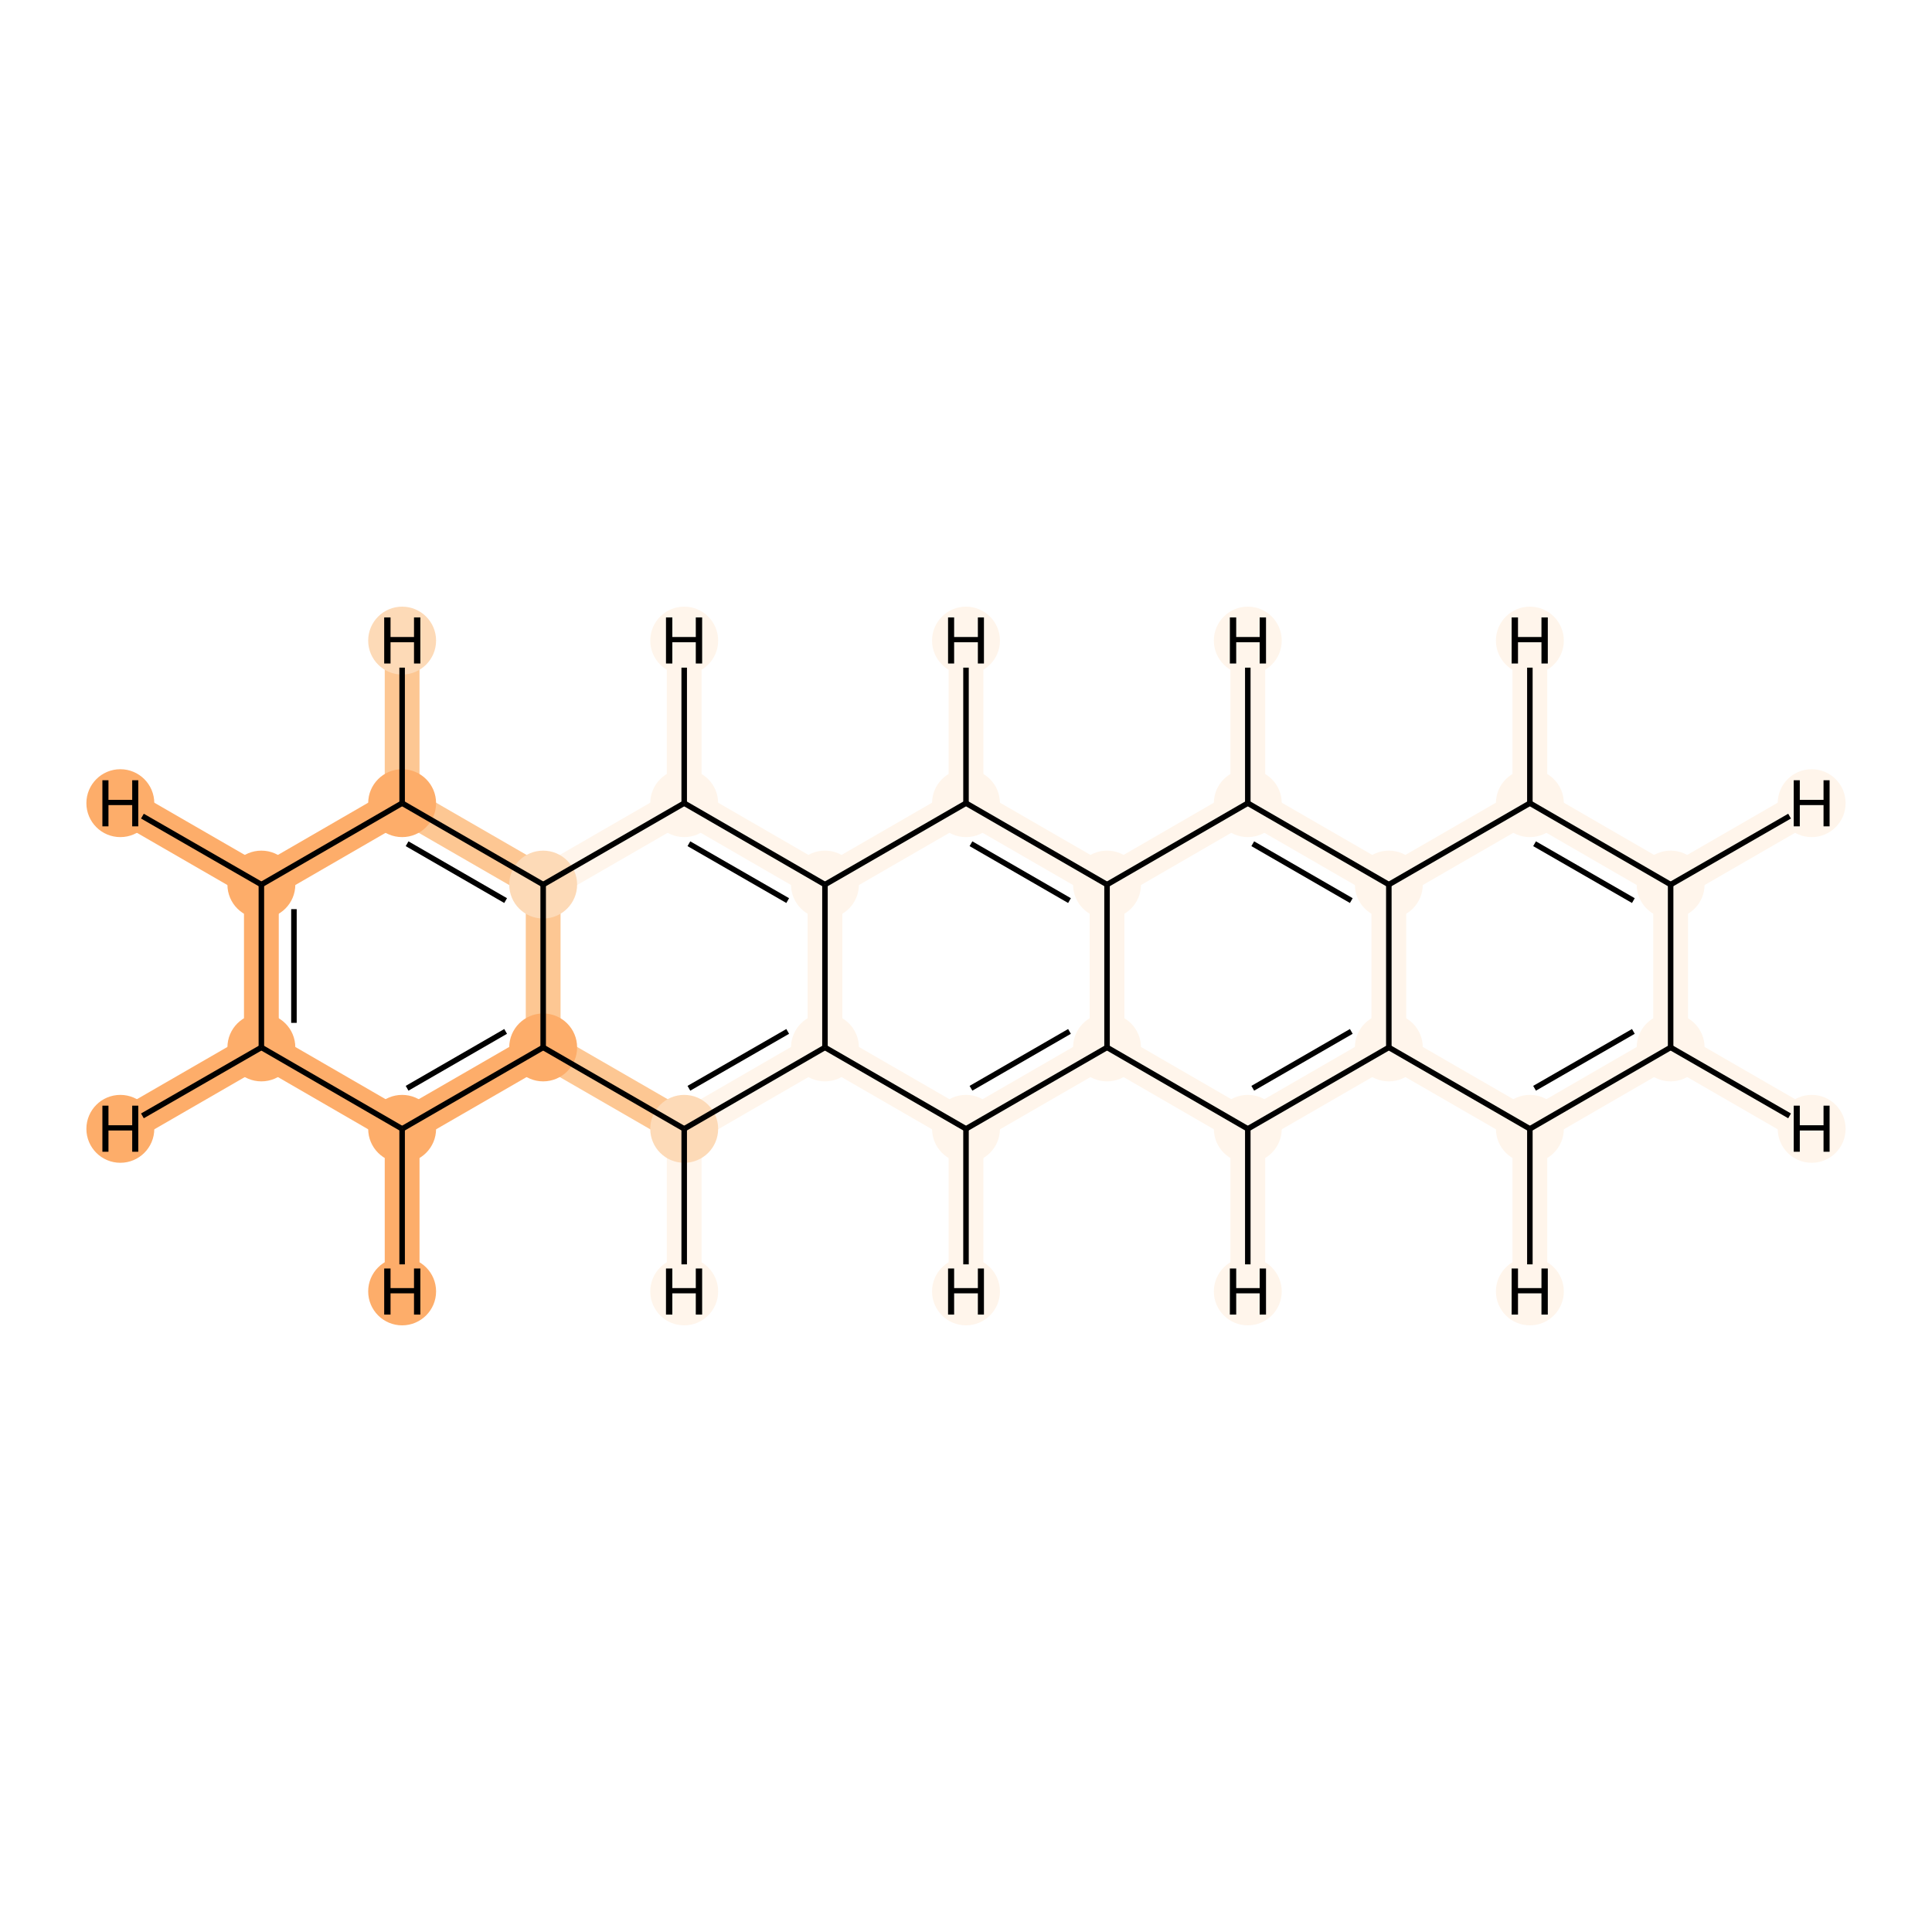 <?xml version='1.0' encoding='iso-8859-1'?>
<svg version='1.1' baseProfile='full'
              xmlns='http://www.w3.org/2000/svg'
                      xmlns:rdkit='http://www.rdkit.org/xml'
                      xmlns:xlink='http://www.w3.org/1999/xlink'
                  xml:space='preserve'
width='700px' height='700px' viewBox='0 0 700 700'>
<!-- END OF HEADER -->
<rect style='opacity:1.0;fill:#FFFFFF;stroke:none' width='700.0' height='700.0' x='0.0' y='0.0'> </rect>
<path d='M 94.7,379.5 L 94.7,320.5' style='fill:none;fill-rule:evenodd;stroke:#FDAD6A;stroke-width:12.6px;stroke-linecap:butt;stroke-linejoin:miter;stroke-opacity:1' />
<path d='M 94.7,379.5 L 145.7,409.0' style='fill:none;fill-rule:evenodd;stroke:#FDAD6A;stroke-width:12.6px;stroke-linecap:butt;stroke-linejoin:miter;stroke-opacity:1' />
<path d='M 94.7,379.5 L 43.6,409.0' style='fill:none;fill-rule:evenodd;stroke:#FDAD6A;stroke-width:12.6px;stroke-linecap:butt;stroke-linejoin:miter;stroke-opacity:1' />
<path d='M 94.7,320.5 L 145.7,291.0' style='fill:none;fill-rule:evenodd;stroke:#FDAD6A;stroke-width:12.6px;stroke-linecap:butt;stroke-linejoin:miter;stroke-opacity:1' />
<path d='M 94.7,320.5 L 43.6,291.0' style='fill:none;fill-rule:evenodd;stroke:#FDAD6A;stroke-width:12.6px;stroke-linecap:butt;stroke-linejoin:miter;stroke-opacity:1' />
<path d='M 145.7,291.0 L 196.8,320.5' style='fill:none;fill-rule:evenodd;stroke:#FDC793;stroke-width:12.6px;stroke-linecap:butt;stroke-linejoin:miter;stroke-opacity:1' />
<path d='M 145.7,291.0 L 145.7,232.1' style='fill:none;fill-rule:evenodd;stroke:#FDC793;stroke-width:12.6px;stroke-linecap:butt;stroke-linejoin:miter;stroke-opacity:1' />
<path d='M 196.8,320.5 L 196.8,379.5' style='fill:none;fill-rule:evenodd;stroke:#FDC793;stroke-width:12.6px;stroke-linecap:butt;stroke-linejoin:miter;stroke-opacity:1' />
<path d='M 196.8,320.5 L 247.9,291.0' style='fill:none;fill-rule:evenodd;stroke:#FFF5EB;stroke-width:12.6px;stroke-linecap:butt;stroke-linejoin:miter;stroke-opacity:1' />
<path d='M 196.8,379.5 L 145.7,409.0' style='fill:none;fill-rule:evenodd;stroke:#FDAD6A;stroke-width:12.6px;stroke-linecap:butt;stroke-linejoin:miter;stroke-opacity:1' />
<path d='M 196.8,379.5 L 247.9,409.0' style='fill:none;fill-rule:evenodd;stroke:#FDC793;stroke-width:12.6px;stroke-linecap:butt;stroke-linejoin:miter;stroke-opacity:1' />
<path d='M 145.7,409.0 L 145.7,467.9' style='fill:none;fill-rule:evenodd;stroke:#FDAD6A;stroke-width:12.6px;stroke-linecap:butt;stroke-linejoin:miter;stroke-opacity:1' />
<path d='M 247.9,409.0 L 298.9,379.5' style='fill:none;fill-rule:evenodd;stroke:#FFF5EB;stroke-width:12.6px;stroke-linecap:butt;stroke-linejoin:miter;stroke-opacity:1' />
<path d='M 247.9,409.0 L 247.9,467.9' style='fill:none;fill-rule:evenodd;stroke:#FFF5EB;stroke-width:12.6px;stroke-linecap:butt;stroke-linejoin:miter;stroke-opacity:1' />
<path d='M 298.9,379.5 L 298.9,320.5' style='fill:none;fill-rule:evenodd;stroke:#FFF5EB;stroke-width:12.6px;stroke-linecap:butt;stroke-linejoin:miter;stroke-opacity:1' />
<path d='M 298.9,379.5 L 350.0,409.0' style='fill:none;fill-rule:evenodd;stroke:#FFF5EB;stroke-width:12.6px;stroke-linecap:butt;stroke-linejoin:miter;stroke-opacity:1' />
<path d='M 298.9,320.5 L 247.9,291.0' style='fill:none;fill-rule:evenodd;stroke:#FFF5EB;stroke-width:12.6px;stroke-linecap:butt;stroke-linejoin:miter;stroke-opacity:1' />
<path d='M 298.9,320.5 L 350.0,291.0' style='fill:none;fill-rule:evenodd;stroke:#FFF5EB;stroke-width:12.6px;stroke-linecap:butt;stroke-linejoin:miter;stroke-opacity:1' />
<path d='M 247.9,291.0 L 247.9,232.1' style='fill:none;fill-rule:evenodd;stroke:#FFF5EB;stroke-width:12.6px;stroke-linecap:butt;stroke-linejoin:miter;stroke-opacity:1' />
<path d='M 350.0,291.0 L 401.1,320.5' style='fill:none;fill-rule:evenodd;stroke:#FFF5EB;stroke-width:12.6px;stroke-linecap:butt;stroke-linejoin:miter;stroke-opacity:1' />
<path d='M 350.0,291.0 L 350.0,232.1' style='fill:none;fill-rule:evenodd;stroke:#FFF5EB;stroke-width:12.6px;stroke-linecap:butt;stroke-linejoin:miter;stroke-opacity:1' />
<path d='M 401.1,320.5 L 401.1,379.5' style='fill:none;fill-rule:evenodd;stroke:#FFF5EB;stroke-width:12.6px;stroke-linecap:butt;stroke-linejoin:miter;stroke-opacity:1' />
<path d='M 401.1,320.5 L 452.1,291.0' style='fill:none;fill-rule:evenodd;stroke:#FFF5EB;stroke-width:12.6px;stroke-linecap:butt;stroke-linejoin:miter;stroke-opacity:1' />
<path d='M 401.1,379.5 L 350.0,409.0' style='fill:none;fill-rule:evenodd;stroke:#FFF5EB;stroke-width:12.6px;stroke-linecap:butt;stroke-linejoin:miter;stroke-opacity:1' />
<path d='M 401.1,379.5 L 452.1,409.0' style='fill:none;fill-rule:evenodd;stroke:#FFF5EB;stroke-width:12.6px;stroke-linecap:butt;stroke-linejoin:miter;stroke-opacity:1' />
<path d='M 350.0,409.0 L 350.0,467.9' style='fill:none;fill-rule:evenodd;stroke:#FFF5EB;stroke-width:12.6px;stroke-linecap:butt;stroke-linejoin:miter;stroke-opacity:1' />
<path d='M 452.1,409.0 L 503.2,379.5' style='fill:none;fill-rule:evenodd;stroke:#FFF5EB;stroke-width:12.6px;stroke-linecap:butt;stroke-linejoin:miter;stroke-opacity:1' />
<path d='M 452.1,409.0 L 452.1,467.9' style='fill:none;fill-rule:evenodd;stroke:#FFF5EB;stroke-width:12.6px;stroke-linecap:butt;stroke-linejoin:miter;stroke-opacity:1' />
<path d='M 503.2,379.5 L 503.2,320.5' style='fill:none;fill-rule:evenodd;stroke:#FFF5EB;stroke-width:12.6px;stroke-linecap:butt;stroke-linejoin:miter;stroke-opacity:1' />
<path d='M 503.2,379.5 L 554.3,409.0' style='fill:none;fill-rule:evenodd;stroke:#FFF5EB;stroke-width:12.6px;stroke-linecap:butt;stroke-linejoin:miter;stroke-opacity:1' />
<path d='M 503.2,320.5 L 452.1,291.0' style='fill:none;fill-rule:evenodd;stroke:#FFF5EB;stroke-width:12.6px;stroke-linecap:butt;stroke-linejoin:miter;stroke-opacity:1' />
<path d='M 503.2,320.5 L 554.3,291.0' style='fill:none;fill-rule:evenodd;stroke:#FFF5EB;stroke-width:12.6px;stroke-linecap:butt;stroke-linejoin:miter;stroke-opacity:1' />
<path d='M 452.1,291.0 L 452.1,232.1' style='fill:none;fill-rule:evenodd;stroke:#FFF5EB;stroke-width:12.6px;stroke-linecap:butt;stroke-linejoin:miter;stroke-opacity:1' />
<path d='M 554.3,291.0 L 605.3,320.5' style='fill:none;fill-rule:evenodd;stroke:#FFF5EB;stroke-width:12.6px;stroke-linecap:butt;stroke-linejoin:miter;stroke-opacity:1' />
<path d='M 554.3,291.0 L 554.3,232.1' style='fill:none;fill-rule:evenodd;stroke:#FFF5EB;stroke-width:12.6px;stroke-linecap:butt;stroke-linejoin:miter;stroke-opacity:1' />
<path d='M 605.3,320.5 L 605.3,379.5' style='fill:none;fill-rule:evenodd;stroke:#FFF5EB;stroke-width:12.6px;stroke-linecap:butt;stroke-linejoin:miter;stroke-opacity:1' />
<path d='M 605.3,320.5 L 656.4,291.0' style='fill:none;fill-rule:evenodd;stroke:#FFF5EB;stroke-width:12.6px;stroke-linecap:butt;stroke-linejoin:miter;stroke-opacity:1' />
<path d='M 605.3,379.5 L 554.3,409.0' style='fill:none;fill-rule:evenodd;stroke:#FFF5EB;stroke-width:12.6px;stroke-linecap:butt;stroke-linejoin:miter;stroke-opacity:1' />
<path d='M 605.3,379.5 L 656.4,409.0' style='fill:none;fill-rule:evenodd;stroke:#FFF5EB;stroke-width:12.6px;stroke-linecap:butt;stroke-linejoin:miter;stroke-opacity:1' />
<path d='M 554.3,409.0 L 554.3,467.9' style='fill:none;fill-rule:evenodd;stroke:#FFF5EB;stroke-width:12.6px;stroke-linecap:butt;stroke-linejoin:miter;stroke-opacity:1' />
<ellipse cx='94.7' cy='379.5' rx='11.8' ry='11.8'  style='fill:#FDAD6A;fill-rule:evenodd;stroke:#FDAD6A;stroke-width:1.0px;stroke-linecap:butt;stroke-linejoin:miter;stroke-opacity:1' />
<ellipse cx='94.7' cy='320.5' rx='11.8' ry='11.8'  style='fill:#FDAD6A;fill-rule:evenodd;stroke:#FDAD6A;stroke-width:1.0px;stroke-linecap:butt;stroke-linejoin:miter;stroke-opacity:1' />
<ellipse cx='145.7' cy='291.0' rx='11.8' ry='11.8'  style='fill:#FDAD6A;fill-rule:evenodd;stroke:#FDAD6A;stroke-width:1.0px;stroke-linecap:butt;stroke-linejoin:miter;stroke-opacity:1' />
<ellipse cx='196.8' cy='320.5' rx='11.8' ry='11.8'  style='fill:#FDDAB7;fill-rule:evenodd;stroke:#FDDAB7;stroke-width:1.0px;stroke-linecap:butt;stroke-linejoin:miter;stroke-opacity:1' />
<ellipse cx='196.8' cy='379.5' rx='11.8' ry='11.8'  style='fill:#FDAD6A;fill-rule:evenodd;stroke:#FDAD6A;stroke-width:1.0px;stroke-linecap:butt;stroke-linejoin:miter;stroke-opacity:1' />
<ellipse cx='145.7' cy='409.0' rx='11.8' ry='11.8'  style='fill:#FDAD6A;fill-rule:evenodd;stroke:#FDAD6A;stroke-width:1.0px;stroke-linecap:butt;stroke-linejoin:miter;stroke-opacity:1' />
<ellipse cx='247.9' cy='409.0' rx='11.8' ry='11.8'  style='fill:#FDDAB7;fill-rule:evenodd;stroke:#FDDAB7;stroke-width:1.0px;stroke-linecap:butt;stroke-linejoin:miter;stroke-opacity:1' />
<ellipse cx='298.9' cy='379.5' rx='11.8' ry='11.8'  style='fill:#FFF5EB;fill-rule:evenodd;stroke:#FFF5EB;stroke-width:1.0px;stroke-linecap:butt;stroke-linejoin:miter;stroke-opacity:1' />
<ellipse cx='298.9' cy='320.5' rx='11.8' ry='11.8'  style='fill:#FFF5EB;fill-rule:evenodd;stroke:#FFF5EB;stroke-width:1.0px;stroke-linecap:butt;stroke-linejoin:miter;stroke-opacity:1' />
<ellipse cx='247.9' cy='291.0' rx='11.8' ry='11.8'  style='fill:#FFF5EB;fill-rule:evenodd;stroke:#FFF5EB;stroke-width:1.0px;stroke-linecap:butt;stroke-linejoin:miter;stroke-opacity:1' />
<ellipse cx='350.0' cy='291.0' rx='11.8' ry='11.8'  style='fill:#FFF5EB;fill-rule:evenodd;stroke:#FFF5EB;stroke-width:1.0px;stroke-linecap:butt;stroke-linejoin:miter;stroke-opacity:1' />
<ellipse cx='401.1' cy='320.5' rx='11.8' ry='11.8'  style='fill:#FFF5EB;fill-rule:evenodd;stroke:#FFF5EB;stroke-width:1.0px;stroke-linecap:butt;stroke-linejoin:miter;stroke-opacity:1' />
<ellipse cx='401.1' cy='379.5' rx='11.8' ry='11.8'  style='fill:#FFF5EB;fill-rule:evenodd;stroke:#FFF5EB;stroke-width:1.0px;stroke-linecap:butt;stroke-linejoin:miter;stroke-opacity:1' />
<ellipse cx='350.0' cy='409.0' rx='11.8' ry='11.8'  style='fill:#FFF5EB;fill-rule:evenodd;stroke:#FFF5EB;stroke-width:1.0px;stroke-linecap:butt;stroke-linejoin:miter;stroke-opacity:1' />
<ellipse cx='452.1' cy='409.0' rx='11.8' ry='11.8'  style='fill:#FFF5EB;fill-rule:evenodd;stroke:#FFF5EB;stroke-width:1.0px;stroke-linecap:butt;stroke-linejoin:miter;stroke-opacity:1' />
<ellipse cx='503.2' cy='379.5' rx='11.8' ry='11.8'  style='fill:#FFF5EB;fill-rule:evenodd;stroke:#FFF5EB;stroke-width:1.0px;stroke-linecap:butt;stroke-linejoin:miter;stroke-opacity:1' />
<ellipse cx='503.2' cy='320.5' rx='11.8' ry='11.8'  style='fill:#FFF5EB;fill-rule:evenodd;stroke:#FFF5EB;stroke-width:1.0px;stroke-linecap:butt;stroke-linejoin:miter;stroke-opacity:1' />
<ellipse cx='452.1' cy='291.0' rx='11.8' ry='11.8'  style='fill:#FFF5EB;fill-rule:evenodd;stroke:#FFF5EB;stroke-width:1.0px;stroke-linecap:butt;stroke-linejoin:miter;stroke-opacity:1' />
<ellipse cx='554.3' cy='291.0' rx='11.8' ry='11.8'  style='fill:#FFF5EB;fill-rule:evenodd;stroke:#FFF5EB;stroke-width:1.0px;stroke-linecap:butt;stroke-linejoin:miter;stroke-opacity:1' />
<ellipse cx='605.3' cy='320.5' rx='11.8' ry='11.8'  style='fill:#FFF5EB;fill-rule:evenodd;stroke:#FFF5EB;stroke-width:1.0px;stroke-linecap:butt;stroke-linejoin:miter;stroke-opacity:1' />
<ellipse cx='605.3' cy='379.5' rx='11.8' ry='11.8'  style='fill:#FFF5EB;fill-rule:evenodd;stroke:#FFF5EB;stroke-width:1.0px;stroke-linecap:butt;stroke-linejoin:miter;stroke-opacity:1' />
<ellipse cx='554.3' cy='409.0' rx='11.8' ry='11.8'  style='fill:#FFF5EB;fill-rule:evenodd;stroke:#FFF5EB;stroke-width:1.0px;stroke-linecap:butt;stroke-linejoin:miter;stroke-opacity:1' />
<ellipse cx='43.6' cy='409.0' rx='11.8' ry='11.8'  style='fill:#FDAD6A;fill-rule:evenodd;stroke:#FDAD6A;stroke-width:1.0px;stroke-linecap:butt;stroke-linejoin:miter;stroke-opacity:1' />
<ellipse cx='43.6' cy='291.0' rx='11.8' ry='11.8'  style='fill:#FDAD6A;fill-rule:evenodd;stroke:#FDAD6A;stroke-width:1.0px;stroke-linecap:butt;stroke-linejoin:miter;stroke-opacity:1' />
<ellipse cx='145.7' cy='232.1' rx='11.8' ry='11.8'  style='fill:#FDDAB7;fill-rule:evenodd;stroke:#FDDAB7;stroke-width:1.0px;stroke-linecap:butt;stroke-linejoin:miter;stroke-opacity:1' />
<ellipse cx='145.7' cy='467.9' rx='11.8' ry='11.8'  style='fill:#FDAD6A;fill-rule:evenodd;stroke:#FDAD6A;stroke-width:1.0px;stroke-linecap:butt;stroke-linejoin:miter;stroke-opacity:1' />
<ellipse cx='247.9' cy='467.9' rx='11.8' ry='11.8'  style='fill:#FFF5EB;fill-rule:evenodd;stroke:#FFF5EB;stroke-width:1.0px;stroke-linecap:butt;stroke-linejoin:miter;stroke-opacity:1' />
<ellipse cx='247.9' cy='232.1' rx='11.8' ry='11.8'  style='fill:#FFF5EB;fill-rule:evenodd;stroke:#FFF5EB;stroke-width:1.0px;stroke-linecap:butt;stroke-linejoin:miter;stroke-opacity:1' />
<ellipse cx='350.0' cy='232.1' rx='11.8' ry='11.8'  style='fill:#FFF5EB;fill-rule:evenodd;stroke:#FFF5EB;stroke-width:1.0px;stroke-linecap:butt;stroke-linejoin:miter;stroke-opacity:1' />
<ellipse cx='350.0' cy='467.9' rx='11.8' ry='11.8'  style='fill:#FFF5EB;fill-rule:evenodd;stroke:#FFF5EB;stroke-width:1.0px;stroke-linecap:butt;stroke-linejoin:miter;stroke-opacity:1' />
<ellipse cx='452.1' cy='467.9' rx='11.8' ry='11.8'  style='fill:#FFF5EB;fill-rule:evenodd;stroke:#FFF5EB;stroke-width:1.0px;stroke-linecap:butt;stroke-linejoin:miter;stroke-opacity:1' />
<ellipse cx='452.1' cy='232.1' rx='11.8' ry='11.8'  style='fill:#FFF5EB;fill-rule:evenodd;stroke:#FFF5EB;stroke-width:1.0px;stroke-linecap:butt;stroke-linejoin:miter;stroke-opacity:1' />
<ellipse cx='554.3' cy='232.1' rx='11.8' ry='11.8'  style='fill:#FFF5EB;fill-rule:evenodd;stroke:#FFF5EB;stroke-width:1.0px;stroke-linecap:butt;stroke-linejoin:miter;stroke-opacity:1' />
<ellipse cx='656.4' cy='291.0' rx='11.8' ry='11.8'  style='fill:#FFF5EB;fill-rule:evenodd;stroke:#FFF5EB;stroke-width:1.0px;stroke-linecap:butt;stroke-linejoin:miter;stroke-opacity:1' />
<ellipse cx='656.4' cy='409.0' rx='11.8' ry='11.8'  style='fill:#FFF5EB;fill-rule:evenodd;stroke:#FFF5EB;stroke-width:1.0px;stroke-linecap:butt;stroke-linejoin:miter;stroke-opacity:1' />
<ellipse cx='554.3' cy='467.9' rx='11.8' ry='11.8'  style='fill:#FFF5EB;fill-rule:evenodd;stroke:#FFF5EB;stroke-width:1.0px;stroke-linecap:butt;stroke-linejoin:miter;stroke-opacity:1' />
<path class='bond-0 atom-0 atom-1' d='M 94.7,379.5 L 94.7,320.5' style='fill:none;fill-rule:evenodd;stroke:#000000;stroke-width:2.0px;stroke-linecap:butt;stroke-linejoin:miter;stroke-opacity:1' />
<path class='bond-0 atom-0 atom-1' d='M 106.5,370.6 L 106.5,329.4' style='fill:none;fill-rule:evenodd;stroke:#000000;stroke-width:2.0px;stroke-linecap:butt;stroke-linejoin:miter;stroke-opacity:1' />
<path class='bond-21 atom-5 atom-0' d='M 145.7,409.0 L 94.7,379.5' style='fill:none;fill-rule:evenodd;stroke:#000000;stroke-width:2.0px;stroke-linecap:butt;stroke-linejoin:miter;stroke-opacity:1' />
<path class='bond-26 atom-0 atom-22' d='M 94.7,379.5 L 51.6,404.3' style='fill:none;fill-rule:evenodd;stroke:#000000;stroke-width:2.0px;stroke-linecap:butt;stroke-linejoin:miter;stroke-opacity:1' />
<path class='bond-1 atom-1 atom-2' d='M 94.7,320.5 L 145.7,291.0' style='fill:none;fill-rule:evenodd;stroke:#000000;stroke-width:2.0px;stroke-linecap:butt;stroke-linejoin:miter;stroke-opacity:1' />
<path class='bond-27 atom-1 atom-23' d='M 94.7,320.5 L 51.6,295.7' style='fill:none;fill-rule:evenodd;stroke:#000000;stroke-width:2.0px;stroke-linecap:butt;stroke-linejoin:miter;stroke-opacity:1' />
<path class='bond-2 atom-2 atom-3' d='M 145.7,291.0 L 196.8,320.5' style='fill:none;fill-rule:evenodd;stroke:#000000;stroke-width:2.0px;stroke-linecap:butt;stroke-linejoin:miter;stroke-opacity:1' />
<path class='bond-2 atom-2 atom-3' d='M 147.5,305.7 L 183.2,326.3' style='fill:none;fill-rule:evenodd;stroke:#000000;stroke-width:2.0px;stroke-linecap:butt;stroke-linejoin:miter;stroke-opacity:1' />
<path class='bond-28 atom-2 atom-24' d='M 145.7,291.0 L 145.7,241.9' style='fill:none;fill-rule:evenodd;stroke:#000000;stroke-width:2.0px;stroke-linecap:butt;stroke-linejoin:miter;stroke-opacity:1' />
<path class='bond-3 atom-3 atom-4' d='M 196.8,320.5 L 196.8,379.5' style='fill:none;fill-rule:evenodd;stroke:#000000;stroke-width:2.0px;stroke-linecap:butt;stroke-linejoin:miter;stroke-opacity:1' />
<path class='bond-24 atom-9 atom-3' d='M 247.9,291.0 L 196.8,320.5' style='fill:none;fill-rule:evenodd;stroke:#000000;stroke-width:2.0px;stroke-linecap:butt;stroke-linejoin:miter;stroke-opacity:1' />
<path class='bond-4 atom-4 atom-5' d='M 196.8,379.5 L 145.7,409.0' style='fill:none;fill-rule:evenodd;stroke:#000000;stroke-width:2.0px;stroke-linecap:butt;stroke-linejoin:miter;stroke-opacity:1' />
<path class='bond-4 atom-4 atom-5' d='M 183.2,373.7 L 147.5,394.3' style='fill:none;fill-rule:evenodd;stroke:#000000;stroke-width:2.0px;stroke-linecap:butt;stroke-linejoin:miter;stroke-opacity:1' />
<path class='bond-5 atom-4 atom-6' d='M 196.8,379.5 L 247.9,409.0' style='fill:none;fill-rule:evenodd;stroke:#000000;stroke-width:2.0px;stroke-linecap:butt;stroke-linejoin:miter;stroke-opacity:1' />
<path class='bond-29 atom-5 atom-25' d='M 145.7,409.0 L 145.7,458.1' style='fill:none;fill-rule:evenodd;stroke:#000000;stroke-width:2.0px;stroke-linecap:butt;stroke-linejoin:miter;stroke-opacity:1' />
<path class='bond-6 atom-6 atom-7' d='M 247.9,409.0 L 298.9,379.5' style='fill:none;fill-rule:evenodd;stroke:#000000;stroke-width:2.0px;stroke-linecap:butt;stroke-linejoin:miter;stroke-opacity:1' />
<path class='bond-6 atom-6 atom-7' d='M 249.6,394.3 L 285.4,373.7' style='fill:none;fill-rule:evenodd;stroke:#000000;stroke-width:2.0px;stroke-linecap:butt;stroke-linejoin:miter;stroke-opacity:1' />
<path class='bond-30 atom-6 atom-26' d='M 247.9,409.0 L 247.9,458.1' style='fill:none;fill-rule:evenodd;stroke:#000000;stroke-width:2.0px;stroke-linecap:butt;stroke-linejoin:miter;stroke-opacity:1' />
<path class='bond-7 atom-7 atom-8' d='M 298.9,379.5 L 298.9,320.5' style='fill:none;fill-rule:evenodd;stroke:#000000;stroke-width:2.0px;stroke-linecap:butt;stroke-linejoin:miter;stroke-opacity:1' />
<path class='bond-22 atom-13 atom-7' d='M 350.0,409.0 L 298.9,379.5' style='fill:none;fill-rule:evenodd;stroke:#000000;stroke-width:2.0px;stroke-linecap:butt;stroke-linejoin:miter;stroke-opacity:1' />
<path class='bond-8 atom-8 atom-9' d='M 298.9,320.5 L 247.9,291.0' style='fill:none;fill-rule:evenodd;stroke:#000000;stroke-width:2.0px;stroke-linecap:butt;stroke-linejoin:miter;stroke-opacity:1' />
<path class='bond-8 atom-8 atom-9' d='M 285.4,326.3 L 249.6,305.7' style='fill:none;fill-rule:evenodd;stroke:#000000;stroke-width:2.0px;stroke-linecap:butt;stroke-linejoin:miter;stroke-opacity:1' />
<path class='bond-9 atom-8 atom-10' d='M 298.9,320.5 L 350.0,291.0' style='fill:none;fill-rule:evenodd;stroke:#000000;stroke-width:2.0px;stroke-linecap:butt;stroke-linejoin:miter;stroke-opacity:1' />
<path class='bond-31 atom-9 atom-27' d='M 247.9,291.0 L 247.9,241.9' style='fill:none;fill-rule:evenodd;stroke:#000000;stroke-width:2.0px;stroke-linecap:butt;stroke-linejoin:miter;stroke-opacity:1' />
<path class='bond-10 atom-10 atom-11' d='M 350.0,291.0 L 401.1,320.5' style='fill:none;fill-rule:evenodd;stroke:#000000;stroke-width:2.0px;stroke-linecap:butt;stroke-linejoin:miter;stroke-opacity:1' />
<path class='bond-10 atom-10 atom-11' d='M 351.8,305.7 L 387.5,326.3' style='fill:none;fill-rule:evenodd;stroke:#000000;stroke-width:2.0px;stroke-linecap:butt;stroke-linejoin:miter;stroke-opacity:1' />
<path class='bond-32 atom-10 atom-28' d='M 350.0,291.0 L 350.0,241.9' style='fill:none;fill-rule:evenodd;stroke:#000000;stroke-width:2.0px;stroke-linecap:butt;stroke-linejoin:miter;stroke-opacity:1' />
<path class='bond-11 atom-11 atom-12' d='M 401.1,320.5 L 401.1,379.5' style='fill:none;fill-rule:evenodd;stroke:#000000;stroke-width:2.0px;stroke-linecap:butt;stroke-linejoin:miter;stroke-opacity:1' />
<path class='bond-25 atom-17 atom-11' d='M 452.1,291.0 L 401.1,320.5' style='fill:none;fill-rule:evenodd;stroke:#000000;stroke-width:2.0px;stroke-linecap:butt;stroke-linejoin:miter;stroke-opacity:1' />
<path class='bond-12 atom-12 atom-13' d='M 401.1,379.5 L 350.0,409.0' style='fill:none;fill-rule:evenodd;stroke:#000000;stroke-width:2.0px;stroke-linecap:butt;stroke-linejoin:miter;stroke-opacity:1' />
<path class='bond-12 atom-12 atom-13' d='M 387.5,373.7 L 351.8,394.3' style='fill:none;fill-rule:evenodd;stroke:#000000;stroke-width:2.0px;stroke-linecap:butt;stroke-linejoin:miter;stroke-opacity:1' />
<path class='bond-13 atom-12 atom-14' d='M 401.1,379.5 L 452.1,409.0' style='fill:none;fill-rule:evenodd;stroke:#000000;stroke-width:2.0px;stroke-linecap:butt;stroke-linejoin:miter;stroke-opacity:1' />
<path class='bond-33 atom-13 atom-29' d='M 350.0,409.0 L 350.0,458.1' style='fill:none;fill-rule:evenodd;stroke:#000000;stroke-width:2.0px;stroke-linecap:butt;stroke-linejoin:miter;stroke-opacity:1' />
<path class='bond-14 atom-14 atom-15' d='M 452.1,409.0 L 503.2,379.5' style='fill:none;fill-rule:evenodd;stroke:#000000;stroke-width:2.0px;stroke-linecap:butt;stroke-linejoin:miter;stroke-opacity:1' />
<path class='bond-14 atom-14 atom-15' d='M 453.9,394.3 L 489.6,373.7' style='fill:none;fill-rule:evenodd;stroke:#000000;stroke-width:2.0px;stroke-linecap:butt;stroke-linejoin:miter;stroke-opacity:1' />
<path class='bond-34 atom-14 atom-30' d='M 452.1,409.0 L 452.1,458.1' style='fill:none;fill-rule:evenodd;stroke:#000000;stroke-width:2.0px;stroke-linecap:butt;stroke-linejoin:miter;stroke-opacity:1' />
<path class='bond-15 atom-15 atom-16' d='M 503.2,379.5 L 503.2,320.5' style='fill:none;fill-rule:evenodd;stroke:#000000;stroke-width:2.0px;stroke-linecap:butt;stroke-linejoin:miter;stroke-opacity:1' />
<path class='bond-23 atom-21 atom-15' d='M 554.3,409.0 L 503.2,379.5' style='fill:none;fill-rule:evenodd;stroke:#000000;stroke-width:2.0px;stroke-linecap:butt;stroke-linejoin:miter;stroke-opacity:1' />
<path class='bond-16 atom-16 atom-17' d='M 503.2,320.5 L 452.1,291.0' style='fill:none;fill-rule:evenodd;stroke:#000000;stroke-width:2.0px;stroke-linecap:butt;stroke-linejoin:miter;stroke-opacity:1' />
<path class='bond-16 atom-16 atom-17' d='M 489.6,326.3 L 453.9,305.7' style='fill:none;fill-rule:evenodd;stroke:#000000;stroke-width:2.0px;stroke-linecap:butt;stroke-linejoin:miter;stroke-opacity:1' />
<path class='bond-17 atom-16 atom-18' d='M 503.2,320.5 L 554.3,291.0' style='fill:none;fill-rule:evenodd;stroke:#000000;stroke-width:2.0px;stroke-linecap:butt;stroke-linejoin:miter;stroke-opacity:1' />
<path class='bond-35 atom-17 atom-31' d='M 452.1,291.0 L 452.1,241.9' style='fill:none;fill-rule:evenodd;stroke:#000000;stroke-width:2.0px;stroke-linecap:butt;stroke-linejoin:miter;stroke-opacity:1' />
<path class='bond-18 atom-18 atom-19' d='M 554.3,291.0 L 605.3,320.5' style='fill:none;fill-rule:evenodd;stroke:#000000;stroke-width:2.0px;stroke-linecap:butt;stroke-linejoin:miter;stroke-opacity:1' />
<path class='bond-18 atom-18 atom-19' d='M 556.0,305.7 L 591.8,326.3' style='fill:none;fill-rule:evenodd;stroke:#000000;stroke-width:2.0px;stroke-linecap:butt;stroke-linejoin:miter;stroke-opacity:1' />
<path class='bond-36 atom-18 atom-32' d='M 554.3,291.0 L 554.3,241.9' style='fill:none;fill-rule:evenodd;stroke:#000000;stroke-width:2.0px;stroke-linecap:butt;stroke-linejoin:miter;stroke-opacity:1' />
<path class='bond-19 atom-19 atom-20' d='M 605.3,320.5 L 605.3,379.5' style='fill:none;fill-rule:evenodd;stroke:#000000;stroke-width:2.0px;stroke-linecap:butt;stroke-linejoin:miter;stroke-opacity:1' />
<path class='bond-37 atom-19 atom-33' d='M 605.3,320.5 L 648.4,295.7' style='fill:none;fill-rule:evenodd;stroke:#000000;stroke-width:2.0px;stroke-linecap:butt;stroke-linejoin:miter;stroke-opacity:1' />
<path class='bond-20 atom-20 atom-21' d='M 605.3,379.5 L 554.3,409.0' style='fill:none;fill-rule:evenodd;stroke:#000000;stroke-width:2.0px;stroke-linecap:butt;stroke-linejoin:miter;stroke-opacity:1' />
<path class='bond-20 atom-20 atom-21' d='M 591.8,373.7 L 556.0,394.3' style='fill:none;fill-rule:evenodd;stroke:#000000;stroke-width:2.0px;stroke-linecap:butt;stroke-linejoin:miter;stroke-opacity:1' />
<path class='bond-38 atom-20 atom-34' d='M 605.3,379.5 L 648.4,404.3' style='fill:none;fill-rule:evenodd;stroke:#000000;stroke-width:2.0px;stroke-linecap:butt;stroke-linejoin:miter;stroke-opacity:1' />
<path class='bond-39 atom-21 atom-35' d='M 554.3,409.0 L 554.3,458.1' style='fill:none;fill-rule:evenodd;stroke:#000000;stroke-width:2.0px;stroke-linecap:butt;stroke-linejoin:miter;stroke-opacity:1' />
<path  class='atom-22' d='M 37.1 400.6
L 39.3 400.6
L 39.3 407.7
L 47.9 407.7
L 47.9 400.6
L 50.1 400.6
L 50.1 417.3
L 47.9 417.3
L 47.9 409.6
L 39.3 409.6
L 39.3 417.3
L 37.1 417.3
L 37.1 400.6
' fill='#000000'/>
<path  class='atom-23' d='M 37.1 282.7
L 39.3 282.7
L 39.3 289.8
L 47.9 289.8
L 47.9 282.7
L 50.1 282.7
L 50.1 299.4
L 47.9 299.4
L 47.9 291.7
L 39.3 291.7
L 39.3 299.4
L 37.1 299.4
L 37.1 282.7
' fill='#000000'/>
<path  class='atom-24' d='M 139.2 223.7
L 141.5 223.7
L 141.5 230.8
L 150.0 230.8
L 150.0 223.7
L 152.3 223.7
L 152.3 240.4
L 150.0 240.4
L 150.0 232.7
L 141.5 232.7
L 141.5 240.4
L 139.2 240.4
L 139.2 223.7
' fill='#000000'/>
<path  class='atom-25' d='M 139.2 459.6
L 141.5 459.6
L 141.5 466.7
L 150.0 466.7
L 150.0 459.6
L 152.3 459.6
L 152.3 476.3
L 150.0 476.3
L 150.0 468.6
L 141.5 468.6
L 141.5 476.3
L 139.2 476.3
L 139.2 459.6
' fill='#000000'/>
<path  class='atom-26' d='M 241.3 459.6
L 243.6 459.6
L 243.6 466.7
L 252.1 466.7
L 252.1 459.6
L 254.4 459.6
L 254.4 476.3
L 252.1 476.3
L 252.1 468.6
L 243.6 468.6
L 243.6 476.3
L 241.3 476.3
L 241.3 459.6
' fill='#000000'/>
<path  class='atom-27' d='M 241.3 223.7
L 243.6 223.7
L 243.6 230.8
L 252.1 230.8
L 252.1 223.7
L 254.4 223.7
L 254.4 240.4
L 252.1 240.4
L 252.1 232.7
L 243.6 232.7
L 243.6 240.4
L 241.3 240.4
L 241.3 223.7
' fill='#000000'/>
<path  class='atom-28' d='M 343.5 223.7
L 345.7 223.7
L 345.7 230.8
L 354.3 230.8
L 354.3 223.7
L 356.5 223.7
L 356.5 240.4
L 354.3 240.4
L 354.3 232.7
L 345.7 232.7
L 345.7 240.4
L 343.5 240.4
L 343.5 223.7
' fill='#000000'/>
<path  class='atom-29' d='M 343.5 459.6
L 345.7 459.6
L 345.7 466.7
L 354.3 466.7
L 354.3 459.6
L 356.5 459.6
L 356.5 476.3
L 354.3 476.3
L 354.3 468.6
L 345.7 468.6
L 345.7 476.3
L 343.5 476.3
L 343.5 459.6
' fill='#000000'/>
<path  class='atom-30' d='M 445.6 459.6
L 447.9 459.6
L 447.9 466.7
L 456.4 466.7
L 456.4 459.6
L 458.7 459.6
L 458.7 476.3
L 456.4 476.3
L 456.4 468.6
L 447.9 468.6
L 447.9 476.3
L 445.6 476.3
L 445.6 459.6
' fill='#000000'/>
<path  class='atom-31' d='M 445.6 223.7
L 447.9 223.7
L 447.9 230.8
L 456.4 230.8
L 456.4 223.7
L 458.7 223.7
L 458.7 240.4
L 456.4 240.4
L 456.4 232.7
L 447.9 232.7
L 447.9 240.4
L 445.6 240.4
L 445.6 223.7
' fill='#000000'/>
<path  class='atom-32' d='M 547.7 223.7
L 550.0 223.7
L 550.0 230.8
L 558.5 230.8
L 558.5 223.7
L 560.8 223.7
L 560.8 240.4
L 558.5 240.4
L 558.5 232.7
L 550.0 232.7
L 550.0 240.4
L 547.7 240.4
L 547.7 223.7
' fill='#000000'/>
<path  class='atom-33' d='M 649.9 282.7
L 652.1 282.7
L 652.1 289.8
L 660.7 289.8
L 660.7 282.7
L 662.9 282.7
L 662.9 299.4
L 660.7 299.4
L 660.7 291.7
L 652.1 291.7
L 652.1 299.4
L 649.9 299.4
L 649.9 282.7
' fill='#000000'/>
<path  class='atom-34' d='M 649.9 400.6
L 652.1 400.6
L 652.1 407.7
L 660.7 407.7
L 660.7 400.6
L 662.9 400.6
L 662.9 417.3
L 660.7 417.3
L 660.7 409.6
L 652.1 409.6
L 652.1 417.3
L 649.9 417.3
L 649.9 400.6
' fill='#000000'/>
<path  class='atom-35' d='M 547.7 459.6
L 550.0 459.6
L 550.0 466.7
L 558.5 466.7
L 558.5 459.6
L 560.8 459.6
L 560.8 476.3
L 558.5 476.3
L 558.5 468.6
L 550.0 468.6
L 550.0 476.3
L 547.7 476.3
L 547.7 459.6
' fill='#000000'/>
</svg>
